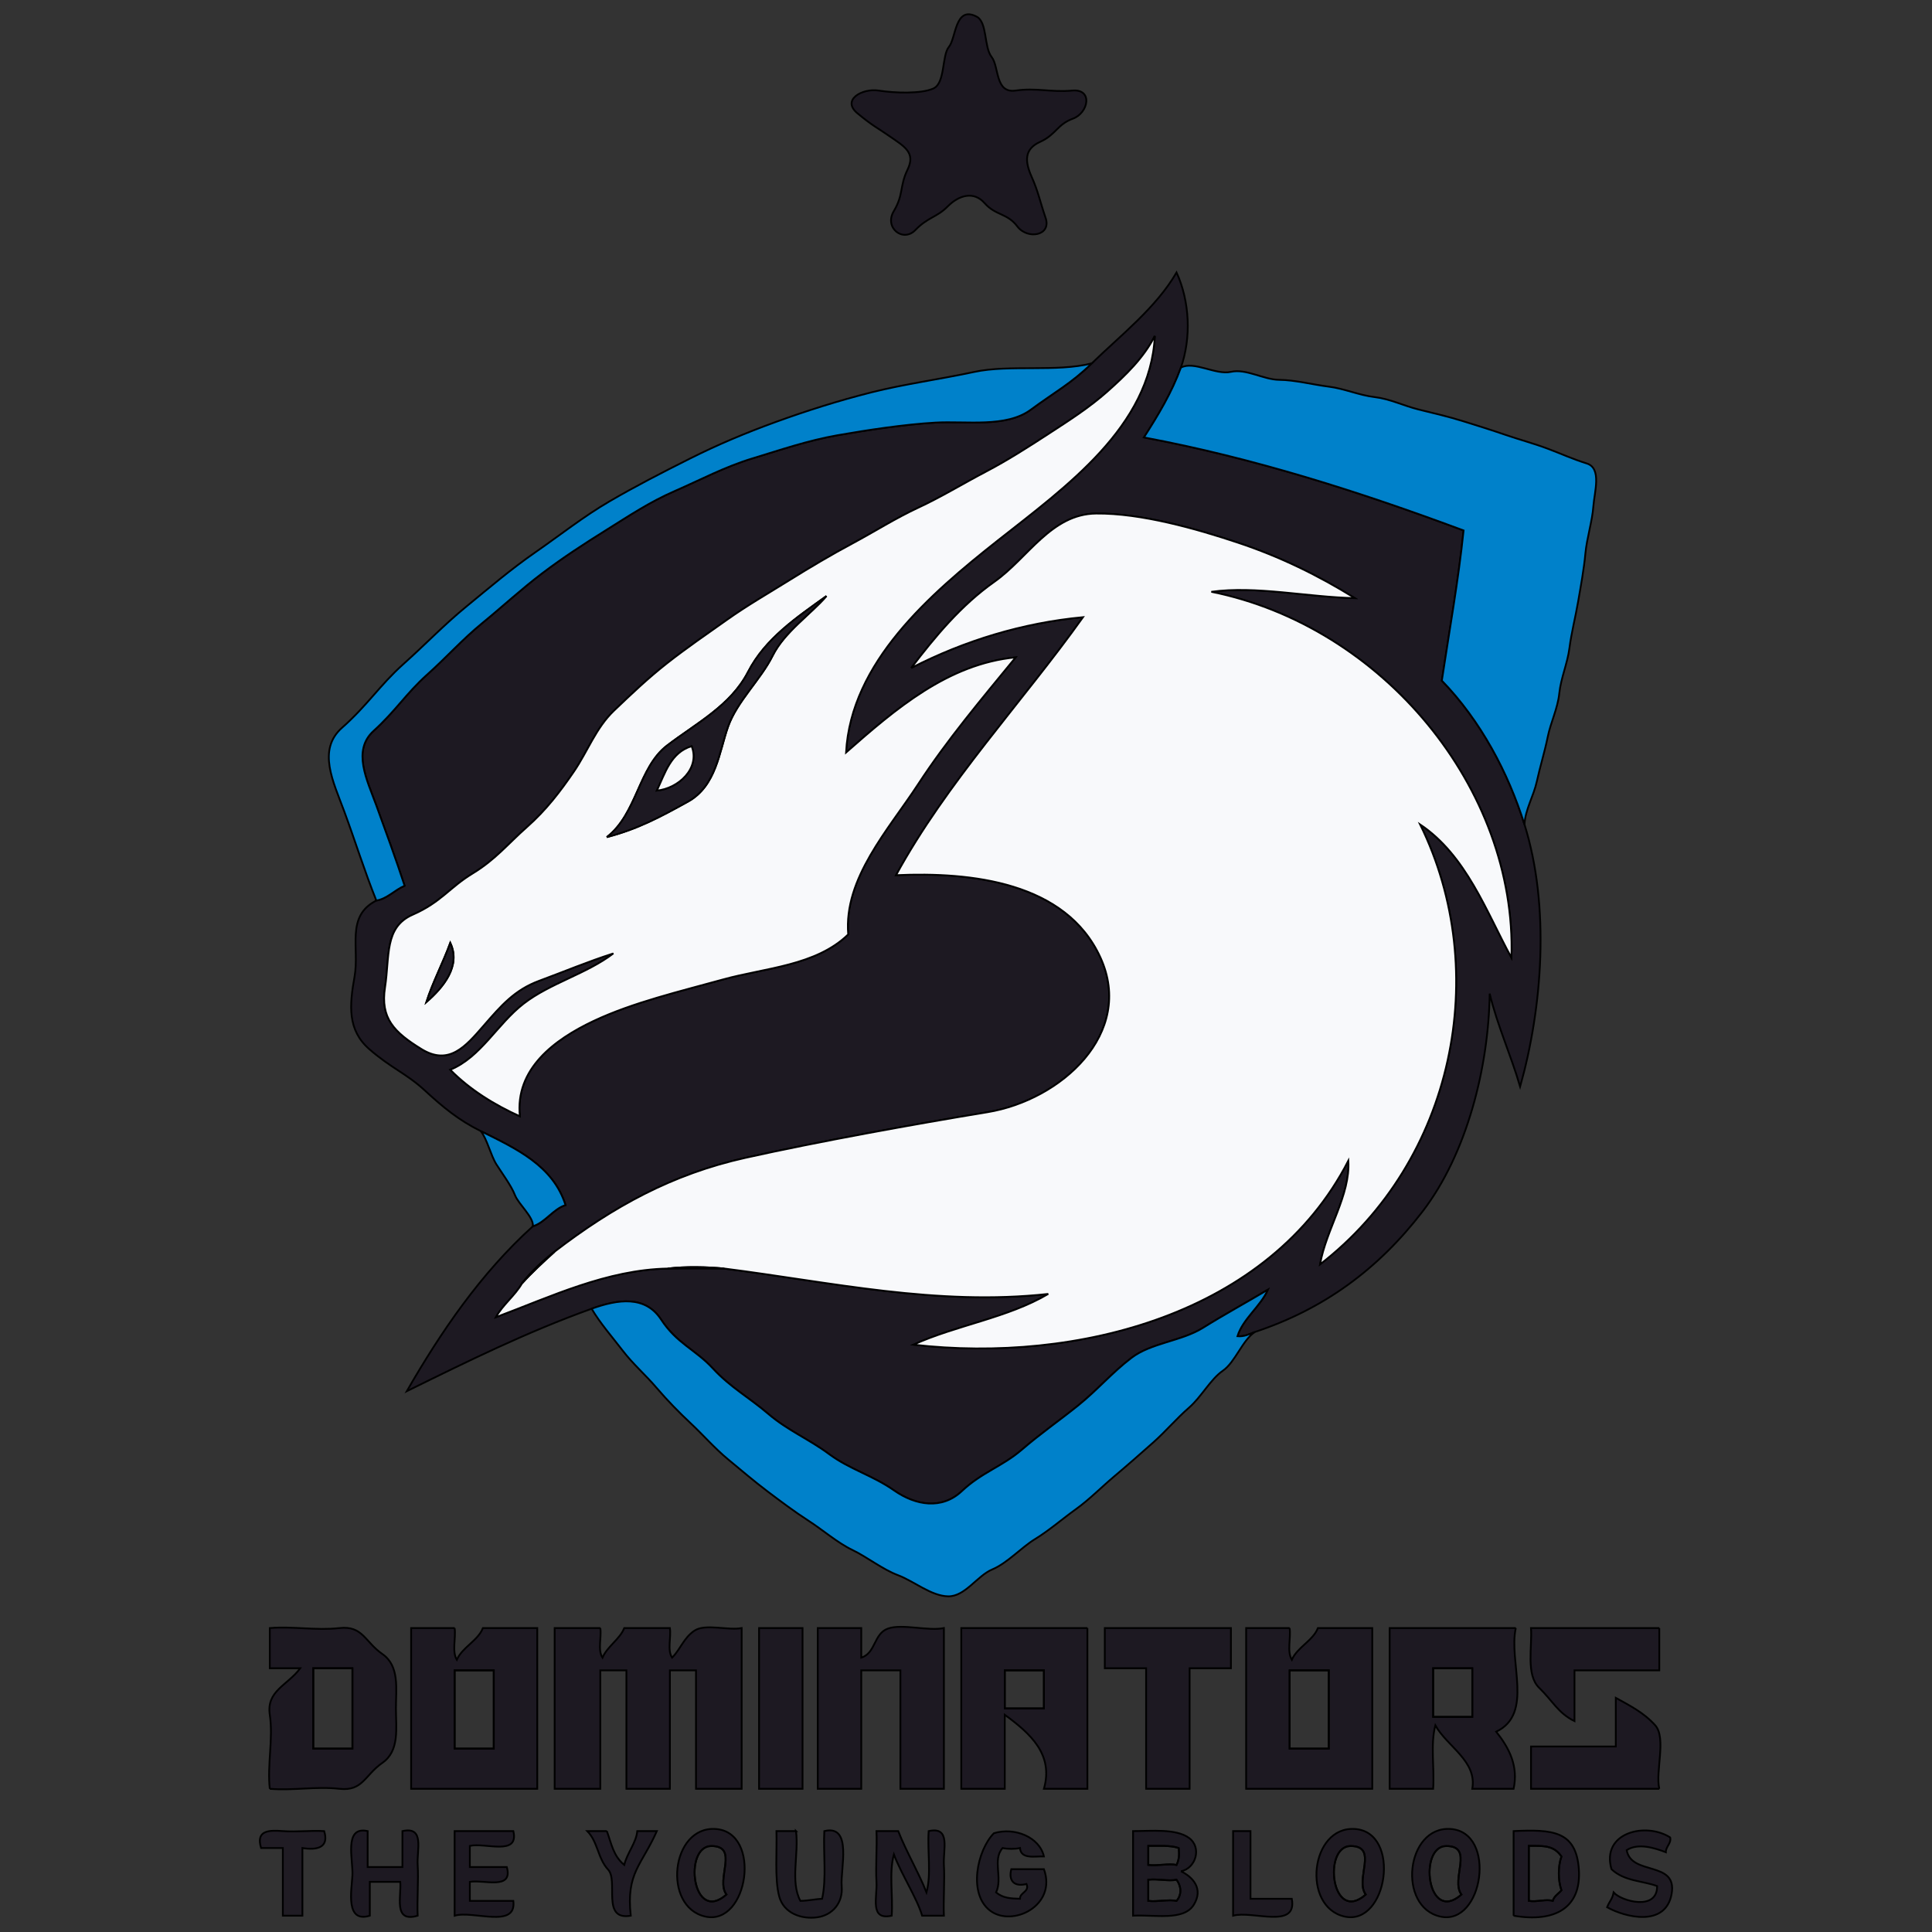 <svg width="1080" height="1080" xmlns="http://www.w3.org/2000/svg">

 <rect width="100%" height="100%" fill="#333333" stroke="none"/>

 <g>
  <title>Layer 1</title>
  <g stroke="null" id="svg_201">
   <g stroke="#1D1922" id="svg_3" stroke-width="0.3" stroke-opacity="0.99" fill-opacity="0" fill="None">
    <path stroke="null" id="svg_4" d="m545.873,9.254c-12.131,-6.207 -11.353,12.059 -15.413,16.929c-4.06,4.871 -1.908,20.37 -8.813,23.349c-6.904,2.991 -21.309,2.53 -30.474,1.099c-9.165,-1.43 -20.932,5.225 -11.852,12.709c9.092,7.472 10.174,7.412 18.233,13.004c8.059,5.592 14.38,9.02 9.81,18.407c-4.57,9.399 -2.139,13.903 -7.707,23.242c-5.579,9.339 5.154,17.769 12.083,10.569c6.929,-7.2 11.876,-6.951 18.051,-13.182c6.175,-6.23 14.514,-8.784 20.64,-1.797c6.139,6.975 12.642,5.497 18.258,12.981c5.616,7.483 19.218,5.308 15.814,-4.741c-3.404,-10.037 -4.06,-14.553 -7.852,-23.1c-3.793,-8.547 -4.157,-15.381 4.777,-19.424c8.934,-4.043 9.506,-9.741 18.294,-12.945c8.801,-3.204 11.414,-16.811 -0.365,-15.723c-11.779,1.088 -19.972,-1.679 -31.604,0c-11.633,1.679 -9.105,-13.276 -13.456,-18.833c-4.364,-5.545 -2.237,-19.377 -8.424,-22.545z"/>
   </g>
   <g stroke="#1D1922" id="svg_5" stroke-width="0.3" fill-opacity="0" fill="None">
    <path stroke="null" id="svg_6" d="m610.297,203.137c-11.584,11.267 -20.361,15.759 -34.133,25.914c-13.772,10.155 -36.029,6.171 -53.387,7.188c-17.358,1.017 -38.083,4.161 -54.712,7.081c-16.617,2.92 -32.103,8.276 -47.48,12.933c-15.389,4.658 -29.088,11.988 -43.298,18.182c-14.222,6.183 -25.685,13.891 -38.363,21.8c-12.666,7.909 -24.032,15.298 -35.859,24.235c-11.815,8.949 -21.892,18.336 -33.428,27.782c-11.536,9.458 -19.461,18.62 -30.997,28.964c-11.548,10.344 -17.65,20.346 -29.781,31.329c-12.131,10.995 -3.707,27.451 1.495,41.697c5.19,14.258 11.074,30.371 15.827,44.901c-5.555,2.329 -9.7,7.259 -15.802,8.276c-17.249,8.76 -9.299,26.434 -12.18,42.536c-2.881,16.102 -4.023,29.827 8.229,40.515c12.265,10.687 20.482,13.406 30.997,23.053c10.515,9.659 18.963,16.622 31.301,22.758c19.777,9.836 40.369,19.246 47.407,41.378c-6.904,2.152 -11.329,9.694 -18.233,11.822c-29.222,26.375 -51.479,59.158 -70.502,92.213c34.084,-16.787 67.354,-33.185 103.322,-46.106c14.842,-5.332 29.988,-7.46 38.801,6.006c8.813,13.477 19.145,16.764 28.967,27.392c9.822,10.616 20.142,16.149 30.997,25.418c10.855,9.28 22.488,13.95 34.011,22.486c11.511,8.536 24.141,11.799 36.284,20.275c12.131,8.488 26.767,10.853 37.889,0.39c11.11,-10.474 22.573,-13.737 33.428,-23.053c10.843,-9.328 20.798,-16.125 31.604,-24.827c10.806,-8.701 18.792,-18.206 29.781,-26.6c10.976,-8.394 27.933,-9.304 39.907,-16.752c11.961,-7.46 24.372,-14.222 36.369,-21.374c-4.096,9.269 -14.076,16.338 -17.018,26.009c3.549,0.355 6.6,-1.099 9.724,-2.364c38.424,-12.732 68.825,-34.934 93.695,-67.292c24.87,-32.345 37.002,-80.804 37.585,-121.863c4.254,17.781 11.937,34.533 17.018,52.017c12.496,-44.499 16.763,-100.701 2.431,-146.595c-8.983,-28.775 -24.433,-57.976 -46.191,-80.391c4.194,-27.924 9.226,-55.671 12.156,-83.937c-58.067,-21.646 -117.35,-40.515 -178.687,-52.017c8.011,-12.484 15.62,-25.134 20.664,-39.013c5.883,-16.953 4.923,-37.003 -2.431,-53.2c-11.536,19.838 -31.215,35.088 -47.407,50.835m35.251,-15.369c-2.516,50.8 -49.68,84.292 -87.824,114.379c-38.132,30.099 -82.05,68.131 -84.785,118.517c27.605,-24.283 56.997,-49.547 94.813,-53.2c-19.267,23.538 -38.12,45.787 -54.603,71.028c-16.471,25.24 -41.633,52.538 -38.995,83.843c-18.063,17.544 -46.483,18.667 -70.101,25.217c-23.618,6.549 -50.178,12.768 -72.216,23.16c-22.026,10.403 -44.003,26.824 -41.232,53.294c-14.028,-6.325 -27.994,-14.884 -38.898,-26.009c17.091,-6.987 26.244,-25.512 41.025,-36.944c14.781,-11.432 35.275,-16.705 50.142,-28.078c-13.979,4.445 -27.63,10.179 -41.426,15.274c-13.784,5.095 -21.284,13.796 -31.203,25.217c-9.931,11.42 -19.23,22.45 -34.619,12.981c-15.389,-9.47 -23.071,-17.296 -20.385,-34.556c2.674,-17.26 -0.474,-33.587 15.438,-40.55c15.899,-6.975 20.567,-15.18 33.464,-23.018c12.897,-7.838 19.668,-16.492 30.413,-25.985c10.746,-9.493 18.732,-19.956 26.341,-31.128c7.609,-11.172 12.241,-24.295 22.281,-33.894c10.053,-9.6 19.036,-18.147 29.781,-26.6c10.758,-8.441 22.233,-16.315 33.428,-24.235c11.183,-7.933 22.901,-14.671 34.583,-21.93c11.669,-7.271 23.521,-14.317 35.713,-20.831c12.18,-6.526 24.007,-14.057 36.649,-19.92c12.642,-5.864 25.429,-13.643 37.707,-20.074c12.265,-6.431 23.776,-13.808 35.251,-21.28c11.475,-7.483 22.524,-14.494 32.82,-23.644c10.284,-9.162 20.312,-18.833 26.438,-31.033m-240.68,521.357c-10.527,0 -21.078,-0.201 -31.604,0c-34.011,0.662 -65.263,15.653 -96.029,27.191c3.841,-6.975 10.648,-12.035 14.587,-18.915c4.899,-6.396 11.876,-12.851 18.233,-17.733c32.723,-25.122 65.664,-43.293 106.568,-52.408c40.916,-9.103 94.218,-18.75 135.413,-25.536c41.207,-6.786 82.403,-44.108 63.148,-86.408c-19.242,-42.311 -72.411,-47.974 -114.287,-46.083c28.31,-51.852 70.369,-96.374 104.538,-144.23c-33.768,3.168 -66.284,13.099 -96.029,28.373c13.383,-17.52 27.775,-34.958 46.495,-48.175c18.72,-13.217 31.726,-37.866 56.827,-38.126c25.101,-0.26 55.952,8.512 79.279,16.291c23.339,7.767 44.83,18.253 65.373,30.998c-26.438,-0.567 -55.247,-7.011 -80.227,-3.547c95.689,19.306 170.737,109.946 167.747,204.523c-14.076,-25.867 -25.235,-57.16 -51.053,-74.48c40.514,82.424 18.999,187.972 -55.916,245.901c3.391,-19.518 17.03,-38.694 15.802,-57.929c-44.113,85.935 -151.641,113.304 -243.111,102.853c24.019,-10.9 52.767,-14.967 75.364,-28.373c-62.261,6.81 -121.556,-6.632 -181.118,-14.187z"/>
   </g>
   <g stroke="#F8F9FB" id="svg_7" stroke-width="0.3" fill-opacity="0" fill="None">
    <path stroke="null" id="svg_8" d="m645.549,187.768c-6.126,12.2 -16.155,21.871 -26.438,31.033c-10.296,9.15 -21.345,16.161 -32.82,23.644c-11.475,7.472 -22.986,14.849 -35.251,21.28c-12.277,6.431 -25.065,14.21 -37.707,20.074c-12.642,5.864 -24.469,13.395 -36.649,19.92c-12.192,6.514 -24.044,13.56 -35.713,20.831c-11.681,7.259 -23.399,13.997 -34.583,21.93c-11.195,7.921 -22.67,15.794 -33.428,24.235c-10.746,8.453 -19.728,17 -29.781,26.6c-10.04,9.6 -14.672,22.722 -22.281,33.894c-7.609,11.172 -15.596,21.635 -26.341,31.128c-10.746,9.493 -17.516,18.147 -30.413,25.985c-12.897,7.838 -17.565,16.043 -33.464,23.018c-15.912,6.963 -12.763,23.29 -15.438,40.55c-2.686,17.26 4.996,25.087 20.385,34.556c15.389,9.47 24.688,-1.561 34.619,-12.981c9.919,-11.42 17.419,-20.121 31.203,-25.217c13.797,-5.095 27.447,-10.829 41.426,-15.274c-14.866,11.373 -35.361,16.646 -50.142,28.078c-14.781,11.432 -23.934,29.957 -41.025,36.944c10.904,11.125 24.87,19.684 38.898,26.009c-2.771,-26.47 19.206,-42.891 41.232,-53.294c22.038,-10.392 48.598,-16.61 72.216,-23.16c23.618,-6.549 52.038,-7.673 70.101,-25.217c-2.638,-31.305 22.524,-58.602 38.995,-83.843c16.483,-25.24 35.336,-47.49 54.603,-71.028c-37.816,3.653 -67.208,28.917 -94.813,53.2c2.735,-50.386 46.653,-88.418 84.785,-118.517c38.144,-30.087 85.308,-63.58 87.824,-114.379m-183.549,145.412c-8.995,10.368 -23.533,20.121 -30.109,33.374c-6.576,13.253 -19.899,25.512 -24.895,39.628c-5.008,14.104 -6.588,33.173 -22.488,41.969c-15.912,8.796 -28.031,15.262 -45.279,19.802c16.908,-13.087 17.601,-38.883 33.671,-51.19c16.057,-12.319 35.506,-22.214 45.243,-41.117c9.724,-18.904 27.496,-30.631 43.857,-42.465m-223.662,226.985c3.635,-11.29 9.311,-21.942 13.371,-33.102c6.09,12.922 -3.926,24.874 -13.371,33.102z"/>
   </g>
   <g stroke="#0081CA" id="svg_9" stroke-width="0.3" fill-opacity="0" fill="None">
    <path stroke="null" id="svg_10" d="m210.38,503.42c6.102,-1.017 10.247,-5.947 15.802,-8.276c-4.753,-14.529 -10.636,-30.643 -15.827,-44.901c-5.203,-14.246 -13.626,-30.702 -1.495,-41.697c12.131,-10.983 18.233,-20.984 29.781,-31.329c11.536,-10.344 19.461,-19.507 30.997,-28.964c11.536,-9.446 21.613,-18.833 33.428,-27.782c11.827,-8.938 23.193,-16.326 35.859,-24.235c12.678,-7.909 24.141,-15.617 38.363,-21.8c14.21,-6.195 27.909,-13.525 43.298,-18.182c15.377,-4.658 30.863,-10.013 47.48,-12.933c16.629,-2.92 37.354,-6.065 54.712,-7.081c17.358,-1.017 39.615,2.967 53.387,-7.188c13.772,-10.155 22.549,-14.648 34.133,-25.914c-19.765,4.989 -46.021,0.567 -65.616,4.753c-19.583,4.197 -38.983,6.762 -57.532,11.432c-18.549,4.682 -36.321,10.321 -53.484,16.551c-17.164,6.242 -32.613,12.756 -48.148,20.559c-15.547,7.791 -30.328,15.392 -44.793,23.822c-14.465,8.429 -27.496,18.774 -41.329,28.373c-13.833,9.6 -25.32,19.459 -38.326,30.111c-13.006,10.64 -22.865,21.126 -35.737,32.629c-12.873,11.503 -20.02,22.982 -34.096,35.407c-14.076,12.413 -4.887,30.265 1.179,46.733c6.078,16.456 11.39,33.539 17.966,49.913z"/>
   </g>
   <g stroke="#0081CA" id="svg_11" stroke-width="0.3" fill-opacity="0" fill="None">
    <path stroke="null" id="svg_12" d="m852.193,460.86c0.413,-8.287 5.13,-15.889 6.904,-24.023c1.763,-8.145 4.412,-16.563 6.078,-24.827c1.665,-8.264 5.592,-15.877 6.479,-24.436c0.887,-8.571 4.558,-16.634 5.664,-25.228c1.106,-8.595 3.404,-17.497 4.862,-26.009c1.459,-8.512 3.282,-18.277 4.048,-26.801c0.778,-8.524 3.89,-18.313 4.461,-26.399c0.571,-8.086 4.862,-21.374 -3.647,-24.046c-8.509,-2.672 -13.882,-5.285 -21.88,-8.276c-7.998,-3.003 -15.632,-4.989 -23.643,-7.744c-7.998,-2.755 -15.681,-5.143 -23.74,-7.649c-8.047,-2.518 -16.592,-4.492 -24.882,-6.538c-8.278,-2.057 -15.851,-5.899 -24.493,-6.916c-8.643,-1.017 -16.969,-4.753 -25.612,-5.828c-8.643,-1.076 -18.975,-3.748 -27.69,-3.807c-8.703,-0.059 -18.476,-6.384 -27.01,-4.469c-8.533,1.915 -20.701,-6.289 -27.958,-2.364c-5.045,13.879 -12.654,26.529 -20.664,39.013c61.337,11.503 120.62,30.371 178.687,52.017c-2.929,28.267 -7.962,56.013 -12.156,83.937c21.758,22.415 37.208,51.616 46.191,80.391z"/>
   </g>
   <g stroke="#F8F9FB" id="svg_13" stroke-width="0.3" fill-opacity="0" fill="None">
    <path stroke="null" id="svg_14" d="m310.055,699.668c-5.908,5.308 -13.019,11.905 -18.233,17.733c-3.938,6.88 -10.746,11.94 -14.587,18.915c30.766,-11.538 62.018,-26.529 96.029,-27.191c9.955,-1.17 21.758,-0.922 31.604,0c59.562,7.554 118.857,20.996 181.118,14.187c-22.597,13.406 -51.345,17.473 -75.364,28.373c91.471,10.451 198.999,-16.918 243.111,-102.853c1.228,19.235 -12.411,38.41 -15.802,57.929c74.915,-57.929 96.43,-163.477 55.916,-245.901c25.818,17.319 36.977,48.613 51.053,74.48c2.99,-94.577 -72.058,-185.218 -167.747,-204.523c24.98,-3.464 53.788,2.979 80.227,3.547c-20.543,-12.744 -42.034,-23.231 -65.373,-30.998c-23.327,-7.779 -54.177,-16.551 -79.279,-16.291c-25.101,0.26 -38.108,24.909 -56.827,38.126c-18.72,13.217 -33.112,30.655 -46.495,48.175c29.745,-15.274 62.261,-25.205 96.029,-28.373c-34.169,47.856 -76.228,92.378 -104.538,144.23c41.876,-1.892 95.044,3.771 114.287,46.083c19.254,42.3 -21.941,79.622 -63.148,86.408c-41.195,6.786 -94.497,16.433 -135.413,25.536c-40.903,9.115 -73.845,27.286 -106.568,52.408z"/>
   </g>
   <g stroke="#1D1922" id="svg_15" stroke-width="0.3" fill-opacity="0" fill="None">
    <path stroke="null" id="svg_16" d="m462,333.181c-16.361,11.834 -34.133,23.562 -43.857,42.465c-9.737,18.904 -29.186,28.799 -45.243,41.117c-16.07,12.307 -16.763,38.103 -33.671,51.19c17.249,-4.54 29.368,-11.006 45.279,-19.802c15.899,-8.796 17.48,-27.865 22.488,-41.969c4.996,-14.116 18.318,-26.375 24.895,-39.628c6.576,-13.253 21.114,-23.006 30.109,-33.374m-75.364,83.937c4.862,12.378 -7.451,23.668 -19.449,24.827c4.631,-9.765 7.804,-21.315 19.449,-24.827z"/>
   </g>
   <g stroke="#F8F9FB" id="svg_17" stroke-width="0.3" fill-opacity="0" fill="None">
    <path stroke="null" id="svg_18" d="m386.635,417.118c-11.645,3.511 -14.818,15.061 -19.449,24.827c11.998,-1.159 24.311,-12.449 19.449,-24.827z"/>
   </g>
   <g stroke="#1D1922" id="svg_19" stroke-width="0.3" fill-opacity="0" fill="None">
    <path stroke="null" id="svg_20" d="m238.337,560.166c9.445,-8.228 19.461,-20.18 13.371,-33.102c-4.06,11.16 -9.737,21.812 -13.371,33.102z"/>
   </g>
   <g stroke="#0081CA" id="svg_21" stroke-width="0.3" fill-opacity="0" fill="None">
    <path stroke="null" id="svg_22" d="m297.9,685.481c6.904,-2.128 11.329,-9.671 18.233,-11.822c-7.038,-22.131 -27.63,-31.542 -47.407,-41.378c3.574,4.41 5.579,13.595 8.788,18.644c3.209,5.048 8.327,11.917 10.344,17.13c2.03,5.202 10.49,12.212 10.04,17.426z"/>
   </g>
   <g stroke="#3950B5" id="svg_23" stroke-width="0.3" fill-opacity="0" fill="None">
    <path stroke="null" id="svg_24" d="m291.822,717.401c5.215,-5.828 12.326,-12.425 18.233,-17.733c-6.357,4.883 -13.335,11.337 -18.233,17.733z"/>
   </g>
   <g stroke="#0081CA" id="svg_25" stroke-width="0.3" fill-opacity="0" fill="None">
    <path stroke="null" id="svg_26" d="m373.264,709.125c10.527,-0.201 21.078,0 31.604,0c-9.846,-0.922 -21.649,-1.17 -31.604,0z"/>
   </g>
   <g stroke="#0081CA" id="svg_27" stroke-width="0.3" fill-opacity="0" fill="None">
    <path stroke="null" id="svg_28" d="m330.72,731.587c4.814,8.169 11.451,15.688 17.322,23.349c5.871,7.661 12.581,13.371 18.841,20.689c6.248,7.33 12.751,13.95 19.388,20.157c6.637,6.207 13.201,13.773 20.75,20.015c7.549,6.242 14.441,12.141 21.856,17.757c7.427,5.604 15.255,11.491 23.096,16.551c7.852,5.048 16.288,12.401 24.53,16.338c8.229,3.949 16.775,10.829 25.575,14.139c8.813,3.31 18.525,11.645 27.982,11.775c9.469,0.13 16.13,-11.479 24.639,-15.05c8.497,-3.582 16.155,-12.224 23.898,-16.953c7.743,-4.729 15.486,-11.444 22.889,-16.752c7.403,-5.308 14.514,-12.543 21.333,-18.265c6.807,-5.722 14.83,-12.768 21.819,-18.975c6.989,-6.207 13.164,-13.525 20.057,-19.507c6.892,-5.982 11.985,-15.865 18.902,-20.63c6.904,-4.776 10.952,-17.107 17.869,-21.635c-3.124,1.265 -6.175,2.719 -9.724,2.364c2.942,-9.671 12.921,-16.74 17.018,-26.009c-11.998,7.152 -24.408,13.915 -36.369,21.374c-11.973,7.448 -28.93,8.358 -39.907,16.752c-10.989,8.394 -18.975,17.899 -29.781,26.6c-10.806,8.701 -20.762,15.499 -31.604,24.827c-10.855,9.316 -22.318,12.579 -33.428,23.053c-11.122,10.463 -25.758,8.098 -37.889,-0.39c-12.143,-8.476 -24.773,-11.739 -36.284,-20.275c-11.523,-8.536 -23.156,-13.205 -34.011,-22.486c-10.855,-9.269 -21.175,-14.801 -30.997,-25.418c-9.822,-10.628 -20.154,-13.915 -28.967,-27.392c-8.813,-13.465 -23.959,-11.337 -38.801,-6.006z"/>
   </g>
   <g stroke="#1D1922" id="svg_29" stroke-width="0.3" fill-opacity="0" fill="None">
    <path stroke="null" id="svg_30" d="m150.817,999.95c13.067,1.111 25.794,-1.478 38.898,0c13.104,1.478 14.222,-7.696 24.007,-14.482c9.785,-6.786 7.597,-19.566 7.597,-30.442c0,-10.876 2.176,-23.68 -7.597,-30.442c-9.773,-6.762 -10.916,-15.972 -24.007,-14.482c-13.092,1.49 -25.831,-1.111 -38.898,0c0,7.483 0,14.979 0,22.462c5.677,0 11.341,0 17.018,0c-7.026,9.552 -19.036,12.543 -17.018,26.009c2.018,13.465 -1.507,27.829 0,41.378m46.191,-67.386c0,14.979 0,29.946 0,44.924c-7.293,0 -14.587,0 -21.88,0c0,-14.979 0,-29.946 0,-44.924c7.293,0 14.587,0 21.88,0z"/>
   </g>
   <g stroke="#1D1922" id="svg_31" stroke-width="0.3" fill-opacity="0" fill="None">
    <path stroke="null" id="svg_32" d="m254.14,910.102c-8.108,0 -16.203,0 -24.311,0c0,29.946 0,59.903 0,89.848c23.497,0 47.006,0 70.502,0c0,-29.946 0,-59.903 0,-89.848c-10.126,0 -20.263,0 -30.389,0c-2.662,6.951 -11.511,10.711 -14.587,17.733c-2.808,-4.741 -0.425,-12.023 -1.216,-17.733m21.88,23.644c0,14.577 0,29.165 0,43.742c-7.293,0 -14.587,0 -21.88,0c0,-14.577 0,-29.165 0,-43.742c7.293,0 14.587,0 21.88,0z"/>
   </g>
   <g stroke="#1D1922" id="svg_33" stroke-width="0.3" fill-opacity="0" fill="None">
    <path stroke="null" id="svg_34" d="m335.582,910.102c-8.509,0 -17.018,0 -25.527,0c0,29.946 0,59.903 0,89.848c8.509,0 17.018,0 25.527,0c0,-22.06 0,-44.144 0,-66.204c4.862,0 9.724,0 14.587,0c0,22.072 0,44.132 0,66.204c8.108,0 16.203,0 24.311,0c0,-22.06 0,-44.144 0,-66.204c4.862,0 9.724,0 14.587,0c0,22.072 0,44.132 0,66.204c8.509,0 17.018,0 25.527,0c0,-29.946 0,-59.903 0,-89.848c-7.366,1.501 -20.385,-2.648 -26.438,1.478c-6.066,4.126 -7.622,10.203 -12.459,15.073c-2.796,-4.339 -0.438,-11.231 -1.216,-16.551c-8.509,0 -17.018,0 -25.527,0c-2.431,6.207 -9.469,10.214 -12.156,16.551c-2.796,-4.339 -0.438,-11.231 -1.216,-16.551z"/>
   </g>
   <g stroke="#1D1922" id="svg_35" stroke-width="0.3" fill-opacity="0" fill="None">
    <path stroke="null" id="svg_36" d="m448.629,910.102c-8.108,0 -16.203,0 -24.311,0c0,29.946 0,59.903 0,89.848c8.108,0 16.203,0 24.311,0c0,-29.946 0,-59.903 0,-89.848z"/>
   </g>
   <g stroke="#1D1922" id="svg_37" stroke-width="0.3" fill-opacity="0" fill="None">
    <path stroke="null" id="svg_38" d="m481.449,910.102c-8.108,0 -16.203,0 -24.311,0c0,29.946 0,59.903 0,89.848c8.108,0 16.203,0 24.311,0c0,-22.06 0,-44.144 0,-66.204c7.293,0 14.587,0 21.88,0c0,22.072 0,44.132 0,66.204c8.108,0 16.203,0 24.311,0c0,-29.946 0,-59.903 0,-89.848c-8.618,1.821 -23.327,-2.554 -31.301,0.296c-7.986,2.849 -6.71,13.655 -14.891,16.255c0,-5.521 0,-11.03 0,-16.551z"/>
   </g>
   <g stroke="#1D1922" id="svg_39" stroke-width="0.3" fill-opacity="0" fill="None">
    <path stroke="null" id="svg_40" d="m607.866,910.102c-23.497,0 -46.993,0 -70.502,0c0,29.946 0,59.903 0,89.848c8.108,0 16.203,0 24.311,0c0,-13.796 0,-27.581 0,-41.378c14.161,10.392 27.411,22.072 21.88,41.378c8.108,0 16.203,0 24.311,0c0,-29.946 0,-59.903 0,-89.848m-24.311,23.644c0,7.093 0,14.187 0,21.28c-7.293,0 -14.587,0 -21.88,0c0,-7.093 0,-14.187 0,-21.28c7.293,0 14.587,0 21.88,0z"/>
   </g>
   <g stroke="#1D1922" id="svg_41" stroke-width="0.3" fill-opacity="0" fill="None">
    <path stroke="null" id="svg_42" d="m688.093,910.102c-23.509,0 -46.993,0 -70.502,0c0,7.483 0,14.979 0,22.462c7.694,0 15.401,0 23.096,0c0,22.462 0,44.924 0,67.386c8.108,0 16.203,0 24.311,0c0,-22.462 0,-44.924 0,-67.386c7.694,0 15.401,0 23.096,0c0,-7.483 0,-14.979 0,-22.462z"/>
   </g>
   <g stroke="#1D1922" id="svg_43" stroke-width="0.3" fill-opacity="0" fill="None">
    <path stroke="null" id="svg_44" d="m720.913,910.102c-8.108,0 -16.203,0 -24.311,0c0,29.946 0,59.903 0,89.848c23.497,0 47.006,0 70.502,0c0,-29.946 0,-59.903 0,-89.848c-10.126,0 -20.263,0 -30.389,0c-2.662,6.951 -11.511,10.711 -14.587,17.733c-2.808,-4.741 -0.425,-12.023 -1.216,-17.733m21.88,23.644c0,14.577 0,29.165 0,43.742c-7.293,0 -14.587,0 -21.88,0c0,-14.577 0,-29.165 0,-43.742c7.293,0 14.587,0 21.88,0z"/>
   </g>
   <g stroke="#1D1922" id="svg_45" stroke-width="0.3" fill-opacity="0" fill="None">
    <path stroke="null" id="svg_46" d="m847.331,910.102c-23.497,0 -47.006,0 -70.502,0c0,29.946 0,59.903 0,89.848c8.108,0 16.203,0 24.311,0c0.79,-11.633 -1.592,-24.72 1.216,-35.466c6.686,11.94 23.399,19.92 20.664,35.466c7.694,0 15.401,0 23.096,0c2.711,-12.78 -2.431,-22.722 -9.724,-31.92c21.09,-10.061 6.746,-39.072 10.94,-57.929m-24.311,22.462c0,9.068 0,18.123 0,27.191c-7.293,0 -14.587,0 -21.88,0c0,-9.068 0,-18.123 0,-27.191c7.293,0 14.587,0 21.88,0z"/>
   </g>
   <g stroke="#1D1922" id="svg_47" stroke-width="0.3" fill-opacity="0" fill="None">
    <path stroke="null" id="svg_48" d="m927.558,910.102c-23.91,0 -47.808,0 -71.718,0c0.766,10.25 -2.978,26.115 4.558,33.398c7.536,7.282 10.551,14.116 19.753,18.62c0,-9.458 0,-18.915 0,-28.373c15.802,0 31.604,0 47.407,0c0,-7.885 0,-15.759 0,-23.644z"/>
   </g>
   <g stroke="#1D1922" id="svg_49" stroke-width="0.3" stroke-opacity="0" fill-opacity="0" fill="None">
    <path stroke="null" id="svg_50" d="m197.008,932.564c-7.293,0 -14.587,0 -21.88,0c0,14.979 0,29.946 0,44.924c7.293,0 14.587,0 21.88,0c0,-14.979 0,-29.946 0,-44.924z"/>
   </g>
   <g stroke="#1D1922" id="svg_51" stroke-width="0.3" stroke-opacity="0" fill-opacity="0" fill="None">
    <path stroke="null" id="svg_52" d="m823.02,932.564c-7.293,0 -14.587,0 -21.88,0c0,9.068 0,18.123 0,27.191c7.293,0 14.587,0 21.88,0c0,-9.068 0,-18.123 0,-27.191z"/>
   </g>
   <g stroke="#1D1922" id="svg_53" stroke-width="0.3" stroke-opacity="0" fill-opacity="0" fill="None">
    <path stroke="null" id="svg_54" d="m276.02,933.746c-7.293,0 -14.587,0 -21.88,0c0,14.577 0,29.165 0,43.742c7.293,0 14.587,0 21.88,0c0,-14.577 0,-29.165 0,-43.742z"/>
   </g>
   <g stroke="#1D1922" id="svg_55" stroke-width="0.3" stroke-opacity="0" fill-opacity="0" fill="None">
    <path stroke="null" id="svg_56" d="m583.555,933.746c-7.293,0 -14.587,0 -21.88,0c0,7.093 0,14.187 0,21.28c7.293,0 14.587,0 21.88,0c0,-7.093 0,-14.187 0,-21.28z"/>
   </g>
   <g stroke="#1D1922" id="svg_57" stroke-width="0.3" stroke-opacity="0" fill-opacity="0" fill="None">
    <path stroke="null" id="svg_58" d="m742.793,933.746c-7.293,0 -14.587,0 -21.88,0c0,14.577 0,29.165 0,43.742c7.293,0 14.587,0 21.88,0c0,-14.577 0,-29.165 0,-43.742z"/>
   </g>
   <g stroke="#1D1922" id="svg_59" stroke-width="0.3" fill-opacity="0" fill="None">
    <path stroke="null" id="svg_60" d="m927.558,999.95c-2.334,-9.47 4.145,-28.409 -2.334,-35.561c-6.479,-7.152 -14.271,-10.995 -21.977,-15.274c0,9.056 0,18.135 0,27.191c-15.802,0 -31.604,0 -47.407,0c0,7.874 0,15.771 0,23.644c23.91,0 47.808,0 71.718,0z"/>
   </g>
   <g stroke="#1D1922" id="svg_61" stroke-width="0.3" stroke-opacity="0.93" fill-opacity="0" fill="None">
    <path stroke="null" id="svg_62" d="m400.006,1022.412c-24.992,-1.655 -29.818,43.565 -5.762,48.944c24.044,5.391 31.848,-47.218 5.762,-48.944m6.078,36.649c-19.206,16.906 -24.177,-27.144 -8.412,-27.108c15.778,0.024 2.127,18.679 8.412,27.108z"/>
   </g>
   <g stroke="#1D1922" id="svg_63" stroke-width="0.3" stroke-opacity="0.93" fill-opacity="0" fill="None">
    <path stroke="null" id="svg_64" d="m757.38,1022.412c-24.992,-1.655 -29.818,43.565 -5.762,48.944c24.044,5.391 31.848,-47.218 5.762,-48.944m6.078,36.649c-19.206,16.906 -24.177,-27.144 -8.412,-27.108c15.778,0.024 2.127,18.679 8.412,27.108z"/>
   </g>
   <g stroke="#1D1922" id="svg_65" stroke-width="0.3" stroke-opacity="0.93" fill-opacity="0" fill="None">
    <path stroke="null" id="svg_66" d="m810.864,1022.412c-24.992,-1.655 -29.818,43.565 -5.762,48.944c24.044,5.391 31.848,-47.218 5.762,-48.944m6.078,36.649c-19.194,16.906 -24.19,-27.144 -8.412,-27.108c15.778,0.024 2.127,18.679 8.412,27.108z"/>
   </g>
   <g stroke="#1D1922" id="svg_67" stroke-width="0.3" stroke-opacity="0.93" fill-opacity="0" fill="None">
    <path stroke="null" id="svg_68" d="m933.635,1027.141c-13.687,-8.772 -38.679,-2.766 -32.82,17.733c7.135,6.81 17.443,6.455 25.527,9.458c0.194,14.045 -19.984,8.512 -24.311,3.547c-0.754,3.925 -2.237,4.693 -3.647,8.276c10.138,5.71 32.747,11.278 36.066,-7.483c3.318,-18.762 -22.573,-9.942 -25.126,-24.436c6.54,-4.221 15.96,-1.099 21.88,1.182c-0.085,-3.062 3.197,-5.06 2.431,-8.276z"/>
   </g>
   <g stroke="#1D1922" id="svg_69" stroke-width="0.3" stroke-opacity="0.87" fill-opacity="0" fill="None">
    <path stroke="null" id="svg_70" d="m181.206,1023.595c-7.767,-0.437 -15.304,0.591 -23.096,0c-7.792,-0.591 -15.194,-0.473 -12.156,9.458c4.048,0 8.108,0 12.156,0c0,12.614 0,25.217 0,37.831c3.647,0 7.293,0 10.94,0c0,-12.614 0,-25.217 0,-37.831c7.913,1.289 15.109,-0.059 12.156,-9.458z"/>
   </g>
   <g stroke="#1D1922" id="svg_71" stroke-width="0.3" stroke-opacity="0.95" fill-opacity="0" fill="None">
    <path stroke="null" id="svg_72" d="m205.517,1023.595c-13.59,-3.003 -8.011,16.315 -8.509,24.827c-0.498,8.512 -4.023,26.659 9.724,22.462c0,-6.301 0,-12.602 0,-18.915c5.677,0 11.341,0 17.018,0c0.705,8.145 -4.084,23.03 9.724,18.915c-0.401,-8.725 0.535,-19.885 0,-28.373c-0.535,-8.488 4.06,-21.694 -8.509,-18.915c0,6.703 0,13.395 0,20.098c-6.479,0 -12.97,0 -19.449,0c0,-6.703 0,-13.395 0,-20.098z"/>
   </g>
   <g stroke="#1D1922" id="svg_73" stroke-width="0.3" stroke-opacity="0.98" fill-opacity="0" fill="None">
    <path stroke="null" id="svg_74" d="m286.96,1023.595c-10.94,0 -21.88,0 -32.82,0c0,15.759 0,31.53 0,47.289c10.296,-3.097 34.765,7.554 32.82,-8.276c-8.108,0 -16.203,0 -24.311,0c0,-3.547 0,-7.093 0,-10.64c7.755,-1.371 24.323,4.812 20.664,-8.276c-6.892,0 -13.772,0 -20.664,0c0,-3.937 0,-7.885 0,-11.822c8.387,-2.022 27.678,5.876 24.311,-8.276z"/>
   </g>
   <g stroke="#1D1922" id="svg_75" stroke-width="0.3" stroke-opacity="0.91" fill-opacity="0" fill="None">
    <path stroke="null" id="svg_76" d="m339.228,1023.595c-3.647,0 -7.293,0 -10.94,0c5.981,6.053 5.81,15.239 11.681,21.575c5.871,6.337 -3.938,28.586 12.63,25.713c-2.686,-24.07 6.187,-28.255 14.587,-47.289c-3.647,0 -7.293,0 -10.94,0c-0.571,6.455 -5.567,11.999 -7.293,18.915c-6.187,-5.178 -7.062,-11.704 -9.724,-18.915z"/>
   </g>
   <g stroke="#1D1922" id="svg_77" stroke-width="0.3" stroke-opacity="0.89" fill-opacity="0" fill="None">
    <path stroke="null" id="svg_78" d="m444.982,1023.595c-3.647,0 -7.293,0 -10.94,0c0.34,11.255 -1.058,26.6 1.495,36.377c2.553,9.777 12.775,13.004 21.297,11.81c8.533,-1.194 14.502,-8.075 13.675,-17.45c-0.827,-9.375 6.272,-34.603 -9.724,-30.738c-0.608,12.437 1.337,26.553 -1.216,37.831c-3.27,0.095 -7.731,1.123 -12.156,1.182c-5.75,-10.758 -0.802,-26.032 -2.431,-39.013z"/>
   </g>
   <g stroke="#1D1922" id="svg_79" stroke-width="0.3" stroke-opacity="0.95" fill-opacity="0" fill="None">
    <path stroke="null" id="svg_80" d="m502.113,1023.595c-4.048,0 -8.108,0 -12.156,0c0.401,8.725 -0.535,19.897 0,28.373c0.535,8.476 -4.06,21.694 8.509,18.915c0.79,-11.243 -1.592,-23.928 1.216,-34.284c3.938,10.64 13.019,24.685 15.802,34.284c4.048,0 8.108,0 12.156,0c-0.401,-8.725 0.535,-19.885 0,-28.373c-0.535,-8.488 4.06,-21.694 -8.509,-18.915c-0.79,11.243 1.592,23.928 -1.216,34.284c-4.279,-10.947 -11.353,-22.911 -15.802,-34.284z"/>
   </g>
   <g stroke="#1D1922" id="svg_81" stroke-width="0.3" stroke-opacity="0.92" fill-opacity="0" fill="None">
    <path stroke="null" id="svg_82" d="m583.555,1037.781c-2.395,-10.758 -16.264,-16.539 -27.958,-13.004c-9.299,9.422 -14.599,33.811 -2.127,43.281c12.459,9.458 37.5,-2.802 30.085,-23.183c-6.078,0 -12.156,0 -18.233,0c-1.714,6.597 1.714,10.025 8.509,8.276c1.835,4.504 -3.72,4.575 -3.647,8.276c-5.336,-0.177 -9.348,-0.284 -13.371,-3.547c3.829,-8.051 -2.2,-18.242 3.647,-24.827c2.978,0.627 6.819,0.638 9.724,0c0.486,6.573 8.74,4.433 13.371,4.729z"/>
   </g>
   <g stroke="#1D1922" id="svg_83" stroke-width="0.3" stroke-opacity="0.96" fill-opacity="0" fill="None">
    <path stroke="null" id="svg_84" d="m660.135,1046.057c8.314,-1.608 11.852,-13.241 4.558,-18.62c-7.305,-5.367 -21.248,-3.83 -31.301,-3.842c0,15.759 0,31.53 0,47.289c11.694,-0.709 28.14,3.097 33.878,-6.006c5.737,-9.115 -0.644,-15.735 -7.135,-18.821m-1.216,-13.004c0.182,3.05 0.559,5.663 -1.216,9.458c-4.461,-0.958 -10.551,0.638 -15.802,0c0,-3.547 0,-7.093 0,-10.64c5.883,0.083 12.156,-0.449 17.018,1.182m-1.216,17.733c2.48,3.417 3.185,8.051 0,11.822c-4.461,-0.958 -10.551,0.638 -15.802,0c0,-3.937 0,-7.885 0,-11.822c5.336,-0.638 11.232,0.958 15.802,0z"/>
   </g>
   <g stroke="#1D1922" id="svg_85" stroke-width="0.3" stroke-opacity="0.93" fill-opacity="0" fill="None">
    <path stroke="null" id="svg_86" d="m699.033,1023.595c-3.246,0 -6.479,0 -9.724,0c0,15.759 0,31.53 0,47.289c10.685,-3.038 36.017,7.862 32.82,-9.458c-7.694,0 -15.401,0 -23.096,0c0,-12.614 0,-25.217 0,-37.831z"/>
   </g>
   <g stroke="#1D1922" id="svg_87" stroke-width="0.3" stroke-opacity="0.94" fill-opacity="0" fill="None">
    <path stroke="null" id="svg_88" d="m846.115,1070.883c23.12,3.972 37.986,-4.41 36.467,-26.009c-1.519,-21.599 -15,-22.237 -36.467,-21.28c0,15.759 0,31.53 0,47.289m26.742,-33.102c-1.981,5.686 -1.957,13.253 0,18.915c-1.653,1.939 -4.036,3.097 -4.862,5.911c-3.732,-1.147 -8.886,0.745 -13.371,0c0,-10.25 0,-20.488 0,-30.738c8.217,-0.012 13.906,-0.414 18.233,5.911z"/>
   </g>
   <g stroke="#1D1922" id="svg_89" stroke-width="0.3" stroke-opacity="0.05" fill-opacity="0" fill="None">
    <path stroke="null" id="svg_90" d="m406.084,1059.061c-6.284,-8.429 7.366,-27.085 -8.412,-27.108c-15.766,-0.035 -10.794,44.014 8.412,27.108z"/>
   </g>
   <g stroke="#1D1922" id="svg_91" stroke-width="0.3" stroke-opacity="0.1" fill-opacity="0" fill="None">
    <path stroke="null" id="svg_92" d="m658.92,1033.052c-4.862,-1.631 -11.134,-1.099 -17.018,-1.182c0,3.547 0,7.093 0,10.64c5.251,0.638 11.341,-0.958 15.802,0c1.775,-3.795 1.398,-6.408 1.216,-9.458z"/>
   </g>
   <g stroke="#1D1922" id="svg_93" stroke-width="0.3" stroke-opacity="0.05" fill-opacity="0" fill="None">
    <path stroke="null" id="svg_94" d="m763.457,1059.061c-6.284,-8.429 7.366,-27.085 -8.412,-27.108c-15.766,-0.035 -10.794,44.014 8.412,27.108z"/>
   </g>
   <g stroke="#1D1922" id="svg_95" stroke-width="0.3" stroke-opacity="0.05" fill-opacity="0" fill="None">
    <path stroke="null" id="svg_96" d="m816.942,1059.061c-6.284,-8.429 7.366,-27.085 -8.412,-27.108c-15.778,-0.035 -10.782,44.014 8.412,27.108z"/>
   </g>
   <g stroke="#1D1922" id="svg_97" stroke-width="0.3" stroke-opacity="0.09" fill-opacity="0" fill="None">
    <path stroke="null" id="svg_98" d="m872.858,1037.781c-4.327,-6.325 -10.016,-5.923 -18.233,-5.911c0,10.25 0,20.488 0,30.738c4.485,0.745 9.639,-1.147 13.371,0c0.827,-2.814 3.209,-3.972 4.862,-5.911c-1.957,-5.663 -1.981,-13.229 0,-18.915z"/>
   </g>
   <g stroke="#1D1922" id="svg_99" stroke-width="0.3" stroke-opacity="0.09" fill-opacity="0" fill="None">
    <path stroke="null" id="svg_100" d="m657.704,1050.785c-4.57,0.958 -10.466,-0.638 -15.802,0c0,3.937 0,7.885 0,11.822c5.251,0.638 11.341,-0.958 15.802,0c3.185,-3.771 2.48,-8.406 0,-11.822z"/>
   </g>
   <g stroke="None" id="svg_103" fill-opacity="0.99" fill="#1D1922">
    <path stroke="null" id="svg_104" d="m545.873,9.254c-12.131,-6.207 -11.353,12.059 -15.413,16.929c-4.06,4.871 -1.908,20.37 -8.813,23.349c-6.904,2.991 -21.309,2.53 -30.474,1.099c-9.165,-1.43 -20.932,5.225 -11.852,12.709c9.092,7.472 10.174,7.412 18.233,13.004c8.059,5.592 14.38,9.02 9.81,18.407c-4.57,9.399 -2.139,13.903 -7.707,23.242c-5.579,9.339 5.154,17.769 12.083,10.569c6.929,-7.2 11.876,-6.951 18.051,-13.182c6.175,-6.23 14.514,-8.784 20.64,-1.797c6.139,6.975 12.642,5.497 18.258,12.981c5.616,7.483 19.218,5.308 15.814,-4.741c-3.404,-10.037 -4.06,-14.553 -7.852,-23.1c-3.793,-8.547 -4.157,-15.381 4.777,-19.424c8.934,-4.043 9.506,-9.741 18.294,-12.945c8.801,-3.204 11.414,-16.811 -0.365,-15.723c-11.779,1.088 -19.972,-1.679 -31.604,0c-11.633,1.679 -9.105,-13.276 -13.456,-18.833c-4.364,-5.545 -2.237,-19.377 -8.424,-22.545z"/>
   </g>
   <g stroke="None" id="svg_105" fill="#1D1922">
    <path stroke="null" id="svg_106" d="m610.297,203.137c-11.584,11.267 -20.361,15.759 -34.133,25.914c-13.772,10.155 -36.029,6.171 -53.387,7.188c-17.358,1.017 -38.083,4.161 -54.712,7.081c-16.617,2.92 -32.103,8.276 -47.48,12.933c-15.389,4.658 -29.088,11.988 -43.298,18.182c-14.222,6.183 -25.685,13.891 -38.363,21.8c-12.666,7.909 -24.032,15.298 -35.859,24.235c-11.815,8.949 -21.892,18.336 -33.428,27.782c-11.536,9.458 -19.461,18.62 -30.997,28.964c-11.548,10.344 -17.65,20.346 -29.781,31.329c-12.131,10.995 -3.707,27.451 1.495,41.697c5.19,14.258 11.074,30.371 15.827,44.901c-5.555,2.329 -9.7,7.259 -15.802,8.276c-17.249,8.76 -9.299,26.434 -12.18,42.536c-2.881,16.102 -4.023,29.827 8.229,40.515c12.265,10.687 20.482,13.406 30.997,23.053c10.515,9.659 18.963,16.622 31.301,22.758c19.777,9.836 40.369,19.246 47.407,41.378c-6.904,2.152 -11.329,9.694 -18.233,11.822c-29.222,26.375 -51.479,59.158 -70.502,92.213c34.084,-16.787 67.354,-33.185 103.322,-46.106c14.842,-5.332 29.988,-7.46 38.801,6.006c8.813,13.477 19.145,16.764 28.967,27.392c9.822,10.616 20.142,16.149 30.997,25.418c10.855,9.28 22.488,13.95 34.011,22.486c11.511,8.536 24.141,11.799 36.284,20.275c12.131,8.488 26.767,10.853 37.889,0.39c11.11,-10.474 22.573,-13.737 33.428,-23.053c10.843,-9.328 20.798,-16.125 31.604,-24.827c10.806,-8.701 18.792,-18.206 29.781,-26.6c10.976,-8.394 27.933,-9.304 39.907,-16.752c11.961,-7.46 24.372,-14.222 36.369,-21.374c-4.096,9.269 -14.076,16.338 -17.018,26.009c3.549,0.355 6.6,-1.099 9.724,-2.364c38.424,-12.732 68.825,-34.934 93.695,-67.292c24.87,-32.345 37.002,-80.804 37.585,-121.863c4.254,17.781 11.937,34.533 17.018,52.017c12.496,-44.499 16.763,-100.701 2.431,-146.595c-8.983,-28.775 -24.433,-57.976 -46.191,-80.391c4.194,-27.924 9.226,-55.671 12.156,-83.937c-58.067,-21.646 -117.35,-40.515 -178.687,-52.017c8.011,-12.484 15.62,-25.134 20.664,-39.013c5.883,-16.953 4.923,-37.003 -2.431,-53.2c-11.536,19.838 -31.215,35.088 -47.407,50.835m35.251,-15.369c-2.516,50.8 -49.68,84.292 -87.824,114.379c-38.132,30.099 -82.05,68.131 -84.785,118.517c27.605,-24.283 56.997,-49.547 94.813,-53.2c-19.267,23.538 -38.12,45.787 -54.603,71.028c-16.471,25.24 -41.633,52.538 -38.995,83.843c-18.063,17.544 -46.483,18.667 -70.101,25.217c-23.618,6.549 -50.178,12.768 -72.216,23.16c-22.026,10.403 -44.003,26.824 -41.232,53.294c-14.028,-6.325 -27.994,-14.884 -38.898,-26.009c17.091,-6.987 26.244,-25.512 41.025,-36.944c14.781,-11.432 35.275,-16.705 50.142,-28.078c-13.979,4.445 -27.63,10.179 -41.426,15.274c-13.784,5.095 -21.284,13.796 -31.203,25.217c-9.931,11.42 -19.23,22.45 -34.619,12.981c-15.389,-9.47 -23.071,-17.296 -20.385,-34.556c2.674,-17.26 -0.474,-33.587 15.438,-40.55c15.899,-6.975 20.567,-15.18 33.464,-23.018c12.897,-7.838 19.668,-16.492 30.413,-25.985c10.746,-9.493 18.732,-19.956 26.341,-31.128c7.609,-11.172 12.241,-24.295 22.281,-33.894c10.053,-9.6 19.036,-18.147 29.781,-26.6c10.758,-8.441 22.233,-16.315 33.428,-24.235c11.183,-7.933 22.901,-14.671 34.583,-21.93c11.669,-7.271 23.521,-14.317 35.713,-20.831c12.18,-6.526 24.007,-14.057 36.649,-19.92c12.642,-5.864 25.429,-13.643 37.707,-20.074c12.265,-6.431 23.776,-13.808 35.251,-21.28c11.475,-7.483 22.524,-14.494 32.82,-23.644c10.284,-9.162 20.312,-18.833 26.438,-31.033m-240.68,521.357c-10.527,0 -21.078,-0.201 -31.604,0c-34.011,0.662 -65.263,15.653 -96.029,27.191c3.841,-6.975 10.648,-12.035 14.587,-18.915c4.899,-6.396 11.876,-12.851 18.233,-17.733c32.723,-25.122 65.664,-43.293 106.568,-52.408c40.916,-9.103 94.218,-18.75 135.413,-25.536c41.207,-6.786 82.403,-44.108 63.148,-86.408c-19.242,-42.311 -72.411,-47.974 -114.287,-46.083c28.31,-51.852 70.369,-96.374 104.538,-144.23c-33.768,3.168 -66.284,13.099 -96.029,28.373c13.383,-17.52 27.775,-34.958 46.495,-48.175c18.72,-13.217 31.726,-37.866 56.827,-38.126c25.101,-0.26 55.952,8.512 79.279,16.291c23.339,7.767 44.83,18.253 65.373,30.998c-26.438,-0.567 -55.247,-7.011 -80.227,-3.547c95.689,19.306 170.737,109.946 167.747,204.523c-14.076,-25.867 -25.235,-57.16 -51.053,-74.48c40.514,82.424 18.999,187.972 -55.916,245.901c3.391,-19.518 17.03,-38.694 15.802,-57.929c-44.113,85.935 -151.641,113.304 -243.111,102.853c24.019,-10.9 52.767,-14.967 75.364,-28.373c-62.261,6.81 -121.556,-6.632 -181.118,-14.187z"/>
   </g>
   <g stroke="None" id="svg_107" fill="#F8F9FB">
    <path stroke="null" id="svg_108" d="m645.549,187.768c-6.126,12.2 -16.155,21.871 -26.438,31.033c-10.296,9.15 -21.345,16.161 -32.82,23.644c-11.475,7.472 -22.986,14.849 -35.251,21.28c-12.277,6.431 -25.065,14.21 -37.707,20.074c-12.642,5.864 -24.469,13.395 -36.649,19.92c-12.192,6.514 -24.044,13.56 -35.713,20.831c-11.681,7.259 -23.399,13.997 -34.583,21.93c-11.195,7.921 -22.67,15.794 -33.428,24.235c-10.746,8.453 -19.728,17 -29.781,26.6c-10.04,9.6 -14.672,22.722 -22.281,33.894c-7.609,11.172 -15.596,21.635 -26.341,31.128c-10.746,9.493 -17.516,18.147 -30.413,25.985c-12.897,7.838 -17.565,16.043 -33.464,23.018c-15.912,6.963 -12.763,23.29 -15.438,40.55c-2.686,17.26 4.996,25.087 20.385,34.556c15.389,9.47 24.688,-1.561 34.619,-12.981c9.919,-11.42 17.419,-20.121 31.203,-25.217c13.797,-5.095 27.447,-10.829 41.426,-15.274c-14.866,11.373 -35.361,16.646 -50.142,28.078c-14.781,11.432 -23.934,29.957 -41.025,36.944c10.904,11.125 24.87,19.684 38.898,26.009c-2.771,-26.47 19.206,-42.891 41.232,-53.294c22.038,-10.392 48.598,-16.61 72.216,-23.16c23.618,-6.549 52.038,-7.673 70.101,-25.217c-2.638,-31.305 22.524,-58.602 38.995,-83.843c16.483,-25.24 35.336,-47.49 54.603,-71.028c-37.816,3.653 -67.208,28.917 -94.813,53.2c2.735,-50.386 46.653,-88.418 84.785,-118.517c38.144,-30.087 85.308,-63.58 87.824,-114.379m-183.549,145.412c-8.995,10.368 -23.533,20.121 -30.109,33.374c-6.576,13.253 -19.899,25.512 -24.895,39.628c-5.008,14.104 -6.588,33.173 -22.488,41.969c-15.912,8.796 -28.031,15.262 -45.279,19.802c16.908,-13.087 17.601,-38.883 33.671,-51.19c16.057,-12.319 35.506,-22.214 45.243,-41.117c9.724,-18.904 27.496,-30.631 43.857,-42.465m-223.662,226.985c3.635,-11.29 9.311,-21.942 13.371,-33.102c6.09,12.922 -3.926,24.874 -13.371,33.102z"/>
   </g>
   <g stroke="None" id="svg_109" fill="#0081CA">
    <path stroke="null" id="svg_110" d="m210.38,503.42c6.102,-1.017 10.247,-5.947 15.802,-8.276c-4.753,-14.529 -10.636,-30.643 -15.827,-44.901c-5.203,-14.246 -13.626,-30.702 -1.495,-41.697c12.131,-10.983 18.233,-20.984 29.781,-31.329c11.536,-10.344 19.461,-19.507 30.997,-28.964c11.536,-9.446 21.613,-18.833 33.428,-27.782c11.827,-8.938 23.193,-16.326 35.859,-24.235c12.678,-7.909 24.141,-15.617 38.363,-21.8c14.21,-6.195 27.909,-13.525 43.298,-18.182c15.377,-4.658 30.863,-10.013 47.48,-12.933c16.629,-2.92 37.354,-6.065 54.712,-7.081c17.358,-1.017 39.615,2.967 53.387,-7.188c13.772,-10.155 22.549,-14.648 34.133,-25.914c-19.765,4.989 -46.021,0.567 -65.616,4.753c-19.583,4.197 -38.983,6.762 -57.532,11.432c-18.549,4.682 -36.321,10.321 -53.484,16.551c-17.164,6.242 -32.613,12.756 -48.148,20.559c-15.547,7.791 -30.328,15.392 -44.793,23.822c-14.465,8.429 -27.496,18.774 -41.329,28.373c-13.833,9.6 -25.32,19.459 -38.326,30.111c-13.006,10.64 -22.865,21.126 -35.737,32.629c-12.873,11.503 -20.02,22.982 -34.096,35.407c-14.076,12.413 -4.887,30.265 1.179,46.733c6.078,16.456 11.39,33.539 17.966,49.913z"/>
   </g>
   <g stroke="None" id="svg_111" fill="#0081CA">
    <path stroke="null" id="svg_112" d="m852.193,460.86c0.413,-8.287 5.13,-15.889 6.904,-24.023c1.763,-8.145 4.412,-16.563 6.078,-24.827c1.665,-8.264 5.592,-15.877 6.479,-24.436c0.887,-8.571 4.558,-16.634 5.664,-25.228c1.106,-8.595 3.404,-17.497 4.862,-26.009c1.459,-8.512 3.282,-18.277 4.048,-26.801c0.778,-8.524 3.89,-18.313 4.461,-26.399c0.571,-8.086 4.862,-21.374 -3.647,-24.046c-8.509,-2.672 -13.882,-5.285 -21.88,-8.276c-7.998,-3.003 -15.632,-4.989 -23.643,-7.744c-7.998,-2.755 -15.681,-5.143 -23.74,-7.649c-8.047,-2.518 -16.592,-4.492 -24.882,-6.538c-8.278,-2.057 -15.851,-5.899 -24.493,-6.916c-8.643,-1.017 -16.969,-4.753 -25.612,-5.828c-8.643,-1.076 -18.975,-3.748 -27.69,-3.807c-8.703,-0.059 -18.476,-6.384 -27.01,-4.469c-8.533,1.915 -20.701,-6.289 -27.958,-2.364c-5.045,13.879 -12.654,26.529 -20.664,39.013c61.337,11.503 120.62,30.371 178.687,52.017c-2.929,28.267 -7.962,56.013 -12.156,83.937c21.758,22.415 37.208,51.616 46.191,80.391z"/>
   </g>
   <g stroke="None" id="svg_113" fill="#F8F9FB">
    <path stroke="null" id="svg_114" d="m310.055,699.668c-5.908,5.308 -13.019,11.905 -18.233,17.733c-3.938,6.88 -10.746,11.94 -14.587,18.915c30.766,-11.538 62.018,-26.529 96.029,-27.191c9.955,-1.17 21.758,-0.922 31.604,0c59.562,7.554 118.857,20.996 181.118,14.187c-22.597,13.406 -51.345,17.473 -75.364,28.373c91.471,10.451 198.999,-16.918 243.111,-102.853c1.228,19.235 -12.411,38.41 -15.802,57.929c74.915,-57.929 96.43,-163.477 55.916,-245.901c25.818,17.319 36.977,48.613 51.053,74.48c2.99,-94.577 -72.058,-185.218 -167.747,-204.523c24.98,-3.464 53.788,2.979 80.227,3.547c-20.543,-12.744 -42.034,-23.231 -65.373,-30.998c-23.327,-7.779 -54.177,-16.551 -79.279,-16.291c-25.101,0.26 -38.108,24.909 -56.827,38.126c-18.72,13.217 -33.112,30.655 -46.495,48.175c29.745,-15.274 62.261,-25.205 96.029,-28.373c-34.169,47.856 -76.228,92.378 -104.538,144.23c41.876,-1.892 95.044,3.771 114.287,46.083c19.254,42.3 -21.941,79.622 -63.148,86.408c-41.195,6.786 -94.497,16.433 -135.413,25.536c-40.903,9.115 -73.845,27.286 -106.568,52.408z"/>
   </g>
   <g stroke="None" id="svg_115" fill="#1D1922">
    <path stroke="null" id="svg_116" d="m462,333.181c-16.361,11.834 -34.133,23.562 -43.857,42.465c-9.737,18.904 -29.186,28.799 -45.243,41.117c-16.07,12.307 -16.763,38.103 -33.671,51.19c17.249,-4.54 29.368,-11.006 45.279,-19.802c15.899,-8.796 17.48,-27.865 22.488,-41.969c4.996,-14.116 18.318,-26.375 24.895,-39.628c6.576,-13.253 21.114,-23.006 30.109,-33.374m-75.364,83.937c4.862,12.378 -7.451,23.668 -19.449,24.827c4.631,-9.765 7.804,-21.315 19.449,-24.827z"/>
   </g>
   <g stroke="None" id="svg_117" fill="#F8F9FB">
    <path stroke="null" id="svg_118" d="m386.635,417.118c-11.645,3.511 -14.818,15.061 -19.449,24.827c11.998,-1.159 24.311,-12.449 19.449,-24.827z"/>
   </g>
   <g stroke="None" id="svg_119" fill="#1D1922">
    <path stroke="null" id="svg_120" d="m238.337,560.166c9.445,-8.228 19.461,-20.18 13.371,-33.102c-4.06,11.16 -9.737,21.812 -13.371,33.102z"/>
   </g>
   <g stroke="None" id="svg_121" fill="#0081CA">
    <path stroke="null" id="svg_122" d="m297.9,685.481c6.904,-2.128 11.329,-9.671 18.233,-11.822c-7.038,-22.131 -27.63,-31.542 -47.407,-41.378c3.574,4.41 5.579,13.595 8.788,18.644c3.209,5.048 8.327,11.917 10.344,17.13c2.03,5.202 10.49,12.212 10.04,17.426z"/>
   </g>
   <g stroke="None" id="svg_123" fill="#3950B5">
    <path stroke="null" id="svg_124" d="m291.822,717.401c5.215,-5.828 12.326,-12.425 18.233,-17.733c-6.357,4.883 -13.335,11.337 -18.233,17.733z"/>
   </g>
   <g stroke="None" id="svg_125" fill="#0081CA">
    <path stroke="null" id="svg_126" d="m373.264,709.125c10.527,-0.201 21.078,0 31.604,0c-9.846,-0.922 -21.649,-1.17 -31.604,0z"/>
   </g>
   <g stroke="None" id="svg_127" fill="#0081CA">
    <path stroke="null" id="svg_128" d="m330.72,731.587c4.814,8.169 11.451,15.688 17.322,23.349c5.871,7.661 12.581,13.371 18.841,20.689c6.248,7.33 12.751,13.95 19.388,20.157c6.637,6.207 13.201,13.773 20.75,20.015c7.549,6.242 14.441,12.141 21.856,17.757c7.427,5.604 15.255,11.491 23.096,16.551c7.852,5.048 16.288,12.401 24.53,16.338c8.229,3.949 16.775,10.829 25.575,14.139c8.813,3.31 18.525,11.645 27.982,11.775c9.469,0.13 16.13,-11.479 24.639,-15.05c8.497,-3.582 16.155,-12.224 23.898,-16.953c7.743,-4.729 15.486,-11.444 22.889,-16.752c7.403,-5.308 14.514,-12.543 21.333,-18.265c6.807,-5.722 14.83,-12.768 21.819,-18.975c6.989,-6.207 13.164,-13.525 20.057,-19.507c6.892,-5.982 11.985,-15.865 18.902,-20.63c6.904,-4.776 10.952,-17.107 17.869,-21.635c-3.124,1.265 -6.175,2.719 -9.724,2.364c2.942,-9.671 12.921,-16.74 17.018,-26.009c-11.998,7.152 -24.408,13.915 -36.369,21.374c-11.973,7.448 -28.93,8.358 -39.907,16.752c-10.989,8.394 -18.975,17.899 -29.781,26.6c-10.806,8.701 -20.762,15.499 -31.604,24.827c-10.855,9.316 -22.318,12.579 -33.428,23.053c-11.122,10.463 -25.758,8.098 -37.889,-0.39c-12.143,-8.476 -24.773,-11.739 -36.284,-20.275c-11.523,-8.536 -23.156,-13.205 -34.011,-22.486c-10.855,-9.269 -21.175,-14.801 -30.997,-25.418c-9.822,-10.628 -20.154,-13.915 -28.967,-27.392c-8.813,-13.465 -23.959,-11.337 -38.801,-6.006z"/>
   </g>
   <g stroke="None" id="svg_129" fill="#1D1922">
    <path stroke="null" id="svg_130" d="m150.817,999.95c13.067,1.111 25.794,-1.478 38.898,0c13.104,1.478 14.222,-7.696 24.007,-14.482c9.785,-6.786 7.597,-19.566 7.597,-30.442c0,-10.876 2.176,-23.68 -7.597,-30.442c-9.773,-6.762 -10.916,-15.972 -24.007,-14.482c-13.092,1.49 -25.831,-1.111 -38.898,0c0,7.483 0,14.979 0,22.462c5.677,0 11.341,0 17.018,0c-7.026,9.552 -19.036,12.543 -17.018,26.009c2.018,13.465 -1.507,27.829 0,41.378m46.191,-67.386c0,14.979 0,29.946 0,44.924c-7.293,0 -14.587,0 -21.88,0c0,-14.979 0,-29.946 0,-44.924c7.293,0 14.587,0 21.88,0z"/>
   </g>
   <g stroke="None" id="svg_131" fill="#1D1922">
    <path stroke="null" id="svg_132" d="m254.14,910.102c-8.108,0 -16.203,0 -24.311,0c0,29.946 0,59.903 0,89.848c23.497,0 47.006,0 70.502,0c0,-29.946 0,-59.903 0,-89.848c-10.126,0 -20.263,0 -30.389,0c-2.662,6.951 -11.511,10.711 -14.587,17.733c-2.808,-4.741 -0.425,-12.023 -1.216,-17.733m21.88,23.644c0,14.577 0,29.165 0,43.742c-7.293,0 -14.587,0 -21.88,0c0,-14.577 0,-29.165 0,-43.742c7.293,0 14.587,0 21.88,0z"/>
   </g>
   <g stroke="None" id="svg_133" fill="#1D1922">
    <path stroke="null" id="svg_134" d="m335.582,910.102c-8.509,0 -17.018,0 -25.527,0c0,29.946 0,59.903 0,89.848c8.509,0 17.018,0 25.527,0c0,-22.06 0,-44.144 0,-66.204c4.862,0 9.724,0 14.587,0c0,22.072 0,44.132 0,66.204c8.108,0 16.203,0 24.311,0c0,-22.06 0,-44.144 0,-66.204c4.862,0 9.724,0 14.587,0c0,22.072 0,44.132 0,66.204c8.509,0 17.018,0 25.527,0c0,-29.946 0,-59.903 0,-89.848c-7.366,1.501 -20.385,-2.648 -26.438,1.478c-6.066,4.126 -7.622,10.203 -12.459,15.073c-2.796,-4.339 -0.438,-11.231 -1.216,-16.551c-8.509,0 -17.018,0 -25.527,0c-2.431,6.207 -9.469,10.214 -12.156,16.551c-2.796,-4.339 -0.438,-11.231 -1.216,-16.551z"/>
   </g>
   <g stroke="None" id="svg_135" fill="#1D1922">
    <path stroke="null" id="svg_136" d="m448.629,910.102c-8.108,0 -16.203,0 -24.311,0c0,29.946 0,59.903 0,89.848c8.108,0 16.203,0 24.311,0c0,-29.946 0,-59.903 0,-89.848z"/>
   </g>
   <g stroke="None" id="svg_137" fill="#1D1922">
    <path stroke="null" id="svg_138" d="m481.449,910.102c-8.108,0 -16.203,0 -24.311,0c0,29.946 0,59.903 0,89.848c8.108,0 16.203,0 24.311,0c0,-22.06 0,-44.144 0,-66.204c7.293,0 14.587,0 21.88,0c0,22.072 0,44.132 0,66.204c8.108,0 16.203,0 24.311,0c0,-29.946 0,-59.903 0,-89.848c-8.618,1.821 -23.327,-2.554 -31.301,0.296c-7.986,2.849 -6.71,13.655 -14.891,16.255c0,-5.521 0,-11.03 0,-16.551z"/>
   </g>
   <g stroke="None" id="svg_139" fill="#1D1922">
    <path stroke="null" id="svg_140" d="m607.866,910.102c-23.497,0 -46.993,0 -70.502,0c0,29.946 0,59.903 0,89.848c8.108,0 16.203,0 24.311,0c0,-13.796 0,-27.581 0,-41.378c14.161,10.392 27.411,22.072 21.88,41.378c8.108,0 16.203,0 24.311,0c0,-29.946 0,-59.903 0,-89.848m-24.311,23.644c0,7.093 0,14.187 0,21.28c-7.293,0 -14.587,0 -21.88,0c0,-7.093 0,-14.187 0,-21.28c7.293,0 14.587,0 21.88,0z"/>
   </g>
   <g stroke="None" id="svg_141" fill="#1D1922">
    <path stroke="null" id="svg_142" d="m688.093,910.102c-23.509,0 -46.993,0 -70.502,0c0,7.483 0,14.979 0,22.462c7.694,0 15.401,0 23.096,0c0,22.462 0,44.924 0,67.386c8.108,0 16.203,0 24.311,0c0,-22.462 0,-44.924 0,-67.386c7.694,0 15.401,0 23.096,0c0,-7.483 0,-14.979 0,-22.462z"/>
   </g>
   <g stroke="None" id="svg_143" fill="#1D1922">
    <path stroke="null" id="svg_144" d="m720.913,910.102c-8.108,0 -16.203,0 -24.311,0c0,29.946 0,59.903 0,89.848c23.497,0 47.006,0 70.502,0c0,-29.946 0,-59.903 0,-89.848c-10.126,0 -20.263,0 -30.389,0c-2.662,6.951 -11.511,10.711 -14.587,17.733c-2.808,-4.741 -0.425,-12.023 -1.216,-17.733m21.88,23.644c0,14.577 0,29.165 0,43.742c-7.293,0 -14.587,0 -21.88,0c0,-14.577 0,-29.165 0,-43.742c7.293,0 14.587,0 21.88,0z"/>
   </g>
   <g stroke="None" id="svg_145" fill="#1D1922">
    <path stroke="null" id="svg_146" d="m847.331,910.102c-23.497,0 -47.006,0 -70.502,0c0,29.946 0,59.903 0,89.848c8.108,0 16.203,0 24.311,0c0.79,-11.633 -1.592,-24.72 1.216,-35.466c6.686,11.94 23.399,19.92 20.664,35.466c7.694,0 15.401,0 23.096,0c2.711,-12.78 -2.431,-22.722 -9.724,-31.92c21.09,-10.061 6.746,-39.072 10.94,-57.929m-24.311,22.462c0,9.068 0,18.123 0,27.191c-7.293,0 -14.587,0 -21.88,0c0,-9.068 0,-18.123 0,-27.191c7.293,0 14.587,0 21.88,0z"/>
   </g>
   <g stroke="None" id="svg_147" fill="#1D1922">
    <path stroke="null" id="svg_148" d="m927.558,910.102c-23.91,0 -47.808,0 -71.718,0c0.766,10.25 -2.978,26.115 4.558,33.398c7.536,7.282 10.551,14.116 19.753,18.62c0,-9.458 0,-18.915 0,-28.373c15.802,0 31.604,0 47.407,0c0,-7.885 0,-15.759 0,-23.644z"/>
   </g>
   <g stroke="None" id="svg_149" fill-opacity="0" fill="#1D1922">
    <path stroke="null" id="svg_150" d="m197.008,932.564c-7.293,0 -14.587,0 -21.88,0c0,14.979 0,29.946 0,44.924c7.293,0 14.587,0 21.88,0c0,-14.979 0,-29.946 0,-44.924z"/>
   </g>
   <g stroke="None" id="svg_151" fill-opacity="0" fill="#1D1922">
    <path stroke="null" id="svg_152" d="m823.02,932.564c-7.293,0 -14.587,0 -21.88,0c0,9.068 0,18.123 0,27.191c7.293,0 14.587,0 21.88,0c0,-9.068 0,-18.123 0,-27.191z"/>
   </g>
   <g stroke="None" id="svg_153" fill-opacity="0" fill="#1D1922">
    <path stroke="null" id="svg_154" d="m276.02,933.746c-7.293,0 -14.587,0 -21.88,0c0,14.577 0,29.165 0,43.742c7.293,0 14.587,0 21.88,0c0,-14.577 0,-29.165 0,-43.742z"/>
   </g>
   <g stroke="None" id="svg_155" fill-opacity="0" fill="#1D1922">
    <path stroke="null" id="svg_156" d="m583.555,933.746c-7.293,0 -14.587,0 -21.88,0c0,7.093 0,14.187 0,21.28c7.293,0 14.587,0 21.88,0c0,-7.093 0,-14.187 0,-21.28z"/>
   </g>
   <g stroke="None" id="svg_157" fill-opacity="0" fill="#1D1922">
    <path stroke="null" id="svg_158" d="m742.793,933.746c-7.293,0 -14.587,0 -21.88,0c0,14.577 0,29.165 0,43.742c7.293,0 14.587,0 21.88,0c0,-14.577 0,-29.165 0,-43.742z"/>
   </g>
   <g stroke="None" id="svg_159" fill="#1D1922">
    <path stroke="null" id="svg_160" d="m927.558,999.95c-2.334,-9.47 4.145,-28.409 -2.334,-35.561c-6.479,-7.152 -14.271,-10.995 -21.977,-15.274c0,9.056 0,18.135 0,27.191c-15.802,0 -31.604,0 -47.407,0c0,7.874 0,15.771 0,23.644c23.91,0 47.808,0 71.718,0z"/>
   </g>
   <g stroke="None" id="svg_161" fill-opacity="0.93" fill="#1D1922">
    <path stroke="null" id="svg_162" d="m400.006,1022.412c-24.992,-1.655 -29.818,43.565 -5.762,48.944c24.044,5.391 31.848,-47.218 5.762,-48.944m6.078,36.649c-19.206,16.906 -24.177,-27.144 -8.412,-27.108c15.778,0.024 2.127,18.679 8.412,27.108z"/>
   </g>
   <g stroke="None" id="svg_163" fill-opacity="0.93" fill="#1D1922">
    <path stroke="null" id="svg_164" d="m757.38,1022.412c-24.992,-1.655 -29.818,43.565 -5.762,48.944c24.044,5.391 31.848,-47.218 5.762,-48.944m6.078,36.649c-19.206,16.906 -24.177,-27.144 -8.412,-27.108c15.778,0.024 2.127,18.679 8.412,27.108z"/>
   </g>
   <g stroke="None" id="svg_165" fill-opacity="0.93" fill="#1D1922">
    <path stroke="null" id="svg_166" d="m810.864,1022.412c-24.992,-1.655 -29.818,43.565 -5.762,48.944c24.044,5.391 31.848,-47.218 5.762,-48.944m6.078,36.649c-19.194,16.906 -24.19,-27.144 -8.412,-27.108c15.778,0.024 2.127,18.679 8.412,27.108z"/>
   </g>
   <g stroke="None" id="svg_167" fill-opacity="0.93" fill="#1D1922">
    <path stroke="null" id="svg_168" d="m933.635,1027.141c-13.687,-8.772 -38.679,-2.766 -32.82,17.733c7.135,6.81 17.443,6.455 25.527,9.458c0.194,14.045 -19.984,8.512 -24.311,3.547c-0.754,3.925 -2.237,4.693 -3.647,8.276c10.138,5.71 32.747,11.278 36.066,-7.483c3.318,-18.762 -22.573,-9.942 -25.126,-24.436c6.54,-4.221 15.96,-1.099 21.88,1.182c-0.085,-3.062 3.197,-5.06 2.431,-8.276z"/>
   </g>
   <g stroke="None" id="svg_169" fill-opacity="0.87" fill="#1D1922">
    <path stroke="null" id="svg_170" d="m181.206,1023.595c-7.767,-0.437 -15.304,0.591 -23.096,0c-7.792,-0.591 -15.194,-0.473 -12.156,9.458c4.048,0 8.108,0 12.156,0c0,12.614 0,25.217 0,37.831c3.647,0 7.293,0 10.94,0c0,-12.614 0,-25.217 0,-37.831c7.913,1.289 15.109,-0.059 12.156,-9.458z"/>
   </g>
   <g stroke="None" id="svg_171" fill-opacity="0.95" fill="#1D1922">
    <path stroke="null" id="svg_172" d="m205.517,1023.595c-13.59,-3.003 -8.011,16.315 -8.509,24.827c-0.498,8.512 -4.023,26.659 9.724,22.462c0,-6.301 0,-12.602 0,-18.915c5.677,0 11.341,0 17.018,0c0.705,8.145 -4.084,23.03 9.724,18.915c-0.401,-8.725 0.535,-19.885 0,-28.373c-0.535,-8.488 4.06,-21.694 -8.509,-18.915c0,6.703 0,13.395 0,20.098c-6.479,0 -12.97,0 -19.449,0c0,-6.703 0,-13.395 0,-20.098z"/>
   </g>
   <g stroke="None" id="svg_173" fill-opacity="0.98" fill="#1D1922">
    <path stroke="null" id="svg_174" d="m286.96,1023.595c-10.94,0 -21.88,0 -32.82,0c0,15.759 0,31.53 0,47.289c10.296,-3.097 34.765,7.554 32.82,-8.276c-8.108,0 -16.203,0 -24.311,0c0,-3.547 0,-7.093 0,-10.64c7.755,-1.371 24.323,4.812 20.664,-8.276c-6.892,0 -13.772,0 -20.664,0c0,-3.937 0,-7.885 0,-11.822c8.387,-2.022 27.678,5.876 24.311,-8.276z"/>
   </g>
   <g stroke="None" id="svg_175" fill-opacity="0.91" fill="#1D1922">
    <path stroke="null" id="svg_176" d="m339.228,1023.595c-3.647,0 -7.293,0 -10.94,0c5.981,6.053 5.81,15.239 11.681,21.575c5.871,6.337 -3.938,28.586 12.63,25.713c-2.686,-24.07 6.187,-28.255 14.587,-47.289c-3.647,0 -7.293,0 -10.94,0c-0.571,6.455 -5.567,11.999 -7.293,18.915c-6.187,-5.178 -7.062,-11.704 -9.724,-18.915z"/>
   </g>
   <g stroke="None" id="svg_177" fill-opacity="0.89" fill="#1D1922">
    <path stroke="null" id="svg_178" d="m444.982,1023.595c-3.647,0 -7.293,0 -10.94,0c0.34,11.255 -1.058,26.6 1.495,36.377c2.553,9.777 12.775,13.004 21.297,11.81c8.533,-1.194 14.502,-8.075 13.675,-17.45c-0.827,-9.375 6.272,-34.603 -9.724,-30.738c-0.608,12.437 1.337,26.553 -1.216,37.831c-3.27,0.095 -7.731,1.123 -12.156,1.182c-5.75,-10.758 -0.802,-26.032 -2.431,-39.013z"/>
   </g>
   <g stroke="None" id="svg_179" fill-opacity="0.95" fill="#1D1922">
    <path stroke="null" id="svg_180" d="m502.113,1023.595c-4.048,0 -8.108,0 -12.156,0c0.401,8.725 -0.535,19.897 0,28.373c0.535,8.476 -4.06,21.694 8.509,18.915c0.79,-11.243 -1.592,-23.928 1.216,-34.284c3.938,10.64 13.019,24.685 15.802,34.284c4.048,0 8.108,0 12.156,0c-0.401,-8.725 0.535,-19.885 0,-28.373c-0.535,-8.488 4.06,-21.694 -8.509,-18.915c-0.79,11.243 1.592,23.928 -1.216,34.284c-4.279,-10.947 -11.353,-22.911 -15.802,-34.284z"/>
   </g>
   <g stroke="None" id="svg_181" fill-opacity="0.92" fill="#1D1922">
    <path stroke="null" id="svg_182" d="m583.555,1037.781c-2.395,-10.758 -16.264,-16.539 -27.958,-13.004c-9.299,9.422 -14.599,33.811 -2.127,43.281c12.459,9.458 37.5,-2.802 30.085,-23.183c-6.078,0 -12.156,0 -18.233,0c-1.714,6.597 1.714,10.025 8.509,8.276c1.835,4.504 -3.72,4.575 -3.647,8.276c-5.336,-0.177 -9.348,-0.284 -13.371,-3.547c3.829,-8.051 -2.2,-18.242 3.647,-24.827c2.978,0.627 6.819,0.638 9.724,0c0.486,6.573 8.74,4.433 13.371,4.729z"/>
   </g>
   <g stroke="None" id="svg_183" fill-opacity="0.96" fill="#1D1922">
    <path stroke="null" id="svg_184" d="m660.135,1046.057c8.314,-1.608 11.852,-13.241 4.558,-18.62c-7.305,-5.367 -21.248,-3.83 -31.301,-3.842c0,15.759 0,31.53 0,47.289c11.694,-0.709 28.14,3.097 33.878,-6.006c5.737,-9.115 -0.644,-15.735 -7.135,-18.821m-1.216,-13.004c0.182,3.05 0.559,5.663 -1.216,9.458c-4.461,-0.958 -10.551,0.638 -15.802,0c0,-3.547 0,-7.093 0,-10.64c5.883,0.083 12.156,-0.449 17.018,1.182m-1.216,17.733c2.48,3.417 3.185,8.051 0,11.822c-4.461,-0.958 -10.551,0.638 -15.802,0c0,-3.937 0,-7.885 0,-11.822c5.336,-0.638 11.232,0.958 15.802,0z"/>
   </g>
   <g stroke="None" id="svg_185" fill-opacity="0.93" fill="#1D1922">
    <path stroke="null" id="svg_186" d="m699.033,1023.595c-3.246,0 -6.479,0 -9.724,0c0,15.759 0,31.53 0,47.289c10.685,-3.038 36.017,7.862 32.82,-9.458c-7.694,0 -15.401,0 -23.096,0c0,-12.614 0,-25.217 0,-37.831z"/>
   </g>
   <g stroke="None" id="svg_187" fill-opacity="0.94" fill="#1D1922">
    <path stroke="null" id="svg_188" d="m846.115,1070.883c23.12,3.972 37.986,-4.41 36.467,-26.009c-1.519,-21.599 -15,-22.237 -36.467,-21.28c0,15.759 0,31.53 0,47.289m26.742,-33.102c-1.981,5.686 -1.957,13.253 0,18.915c-1.653,1.939 -4.036,3.097 -4.862,5.911c-3.732,-1.147 -8.886,0.745 -13.371,0c0,-10.25 0,-20.488 0,-30.738c8.217,-0.012 13.906,-0.414 18.233,5.911z"/>
   </g>
   <g stroke="None" id="svg_189" fill-opacity="0.05" fill="#1D1922">
    <path stroke="null" id="svg_190" d="m406.084,1059.061c-6.284,-8.429 7.366,-27.085 -8.412,-27.108c-15.766,-0.035 -10.794,44.014 8.412,27.108z"/>
   </g>
   <g stroke="None" id="svg_191" fill-opacity="0.1" fill="#1D1922">
    <path stroke="null" id="svg_192" d="m658.92,1033.052c-4.862,-1.631 -11.134,-1.099 -17.018,-1.182c0,3.547 0,7.093 0,10.64c5.251,0.638 11.341,-0.958 15.802,0c1.775,-3.795 1.398,-6.408 1.216,-9.458z"/>
   </g>
   <g stroke="None" id="svg_193" fill-opacity="0.05" fill="#1D1922">
    <path stroke="null" id="svg_194" d="m763.457,1059.061c-6.284,-8.429 7.366,-27.085 -8.412,-27.108c-15.766,-0.035 -10.794,44.014 8.412,27.108z"/>
   </g>
   <g stroke="None" id="svg_195" fill-opacity="0.05" fill="#1D1922">
    <path stroke="null" id="svg_196" d="m816.942,1059.061c-6.284,-8.429 7.366,-27.085 -8.412,-27.108c-15.778,-0.035 -10.782,44.014 8.412,27.108z"/>
   </g>
   <g stroke="None" id="svg_197" fill-opacity="0.09" fill="#1D1922">
    <path stroke="null" id="svg_198" d="m872.858,1037.781c-4.327,-6.325 -10.016,-5.923 -18.233,-5.911c0,10.25 0,20.488 0,30.738c4.485,0.745 9.639,-1.147 13.371,0c0.827,-2.814 3.209,-3.972 4.862,-5.911c-1.957,-5.663 -1.981,-13.229 0,-18.915z"/>
   </g>
   <g stroke="None" id="svg_199" fill-opacity="0.09" fill="#1D1922">
    <path stroke="null" id="svg_200" d="m657.704,1050.785c-4.57,0.958 -10.466,-0.638 -15.802,0c0,3.937 0,7.885 0,11.822c5.251,0.638 11.341,-0.958 15.802,0c3.185,-3.771 2.48,-8.406 0,-11.822z"/>
   </g>
  </g>
 </g>
</svg>